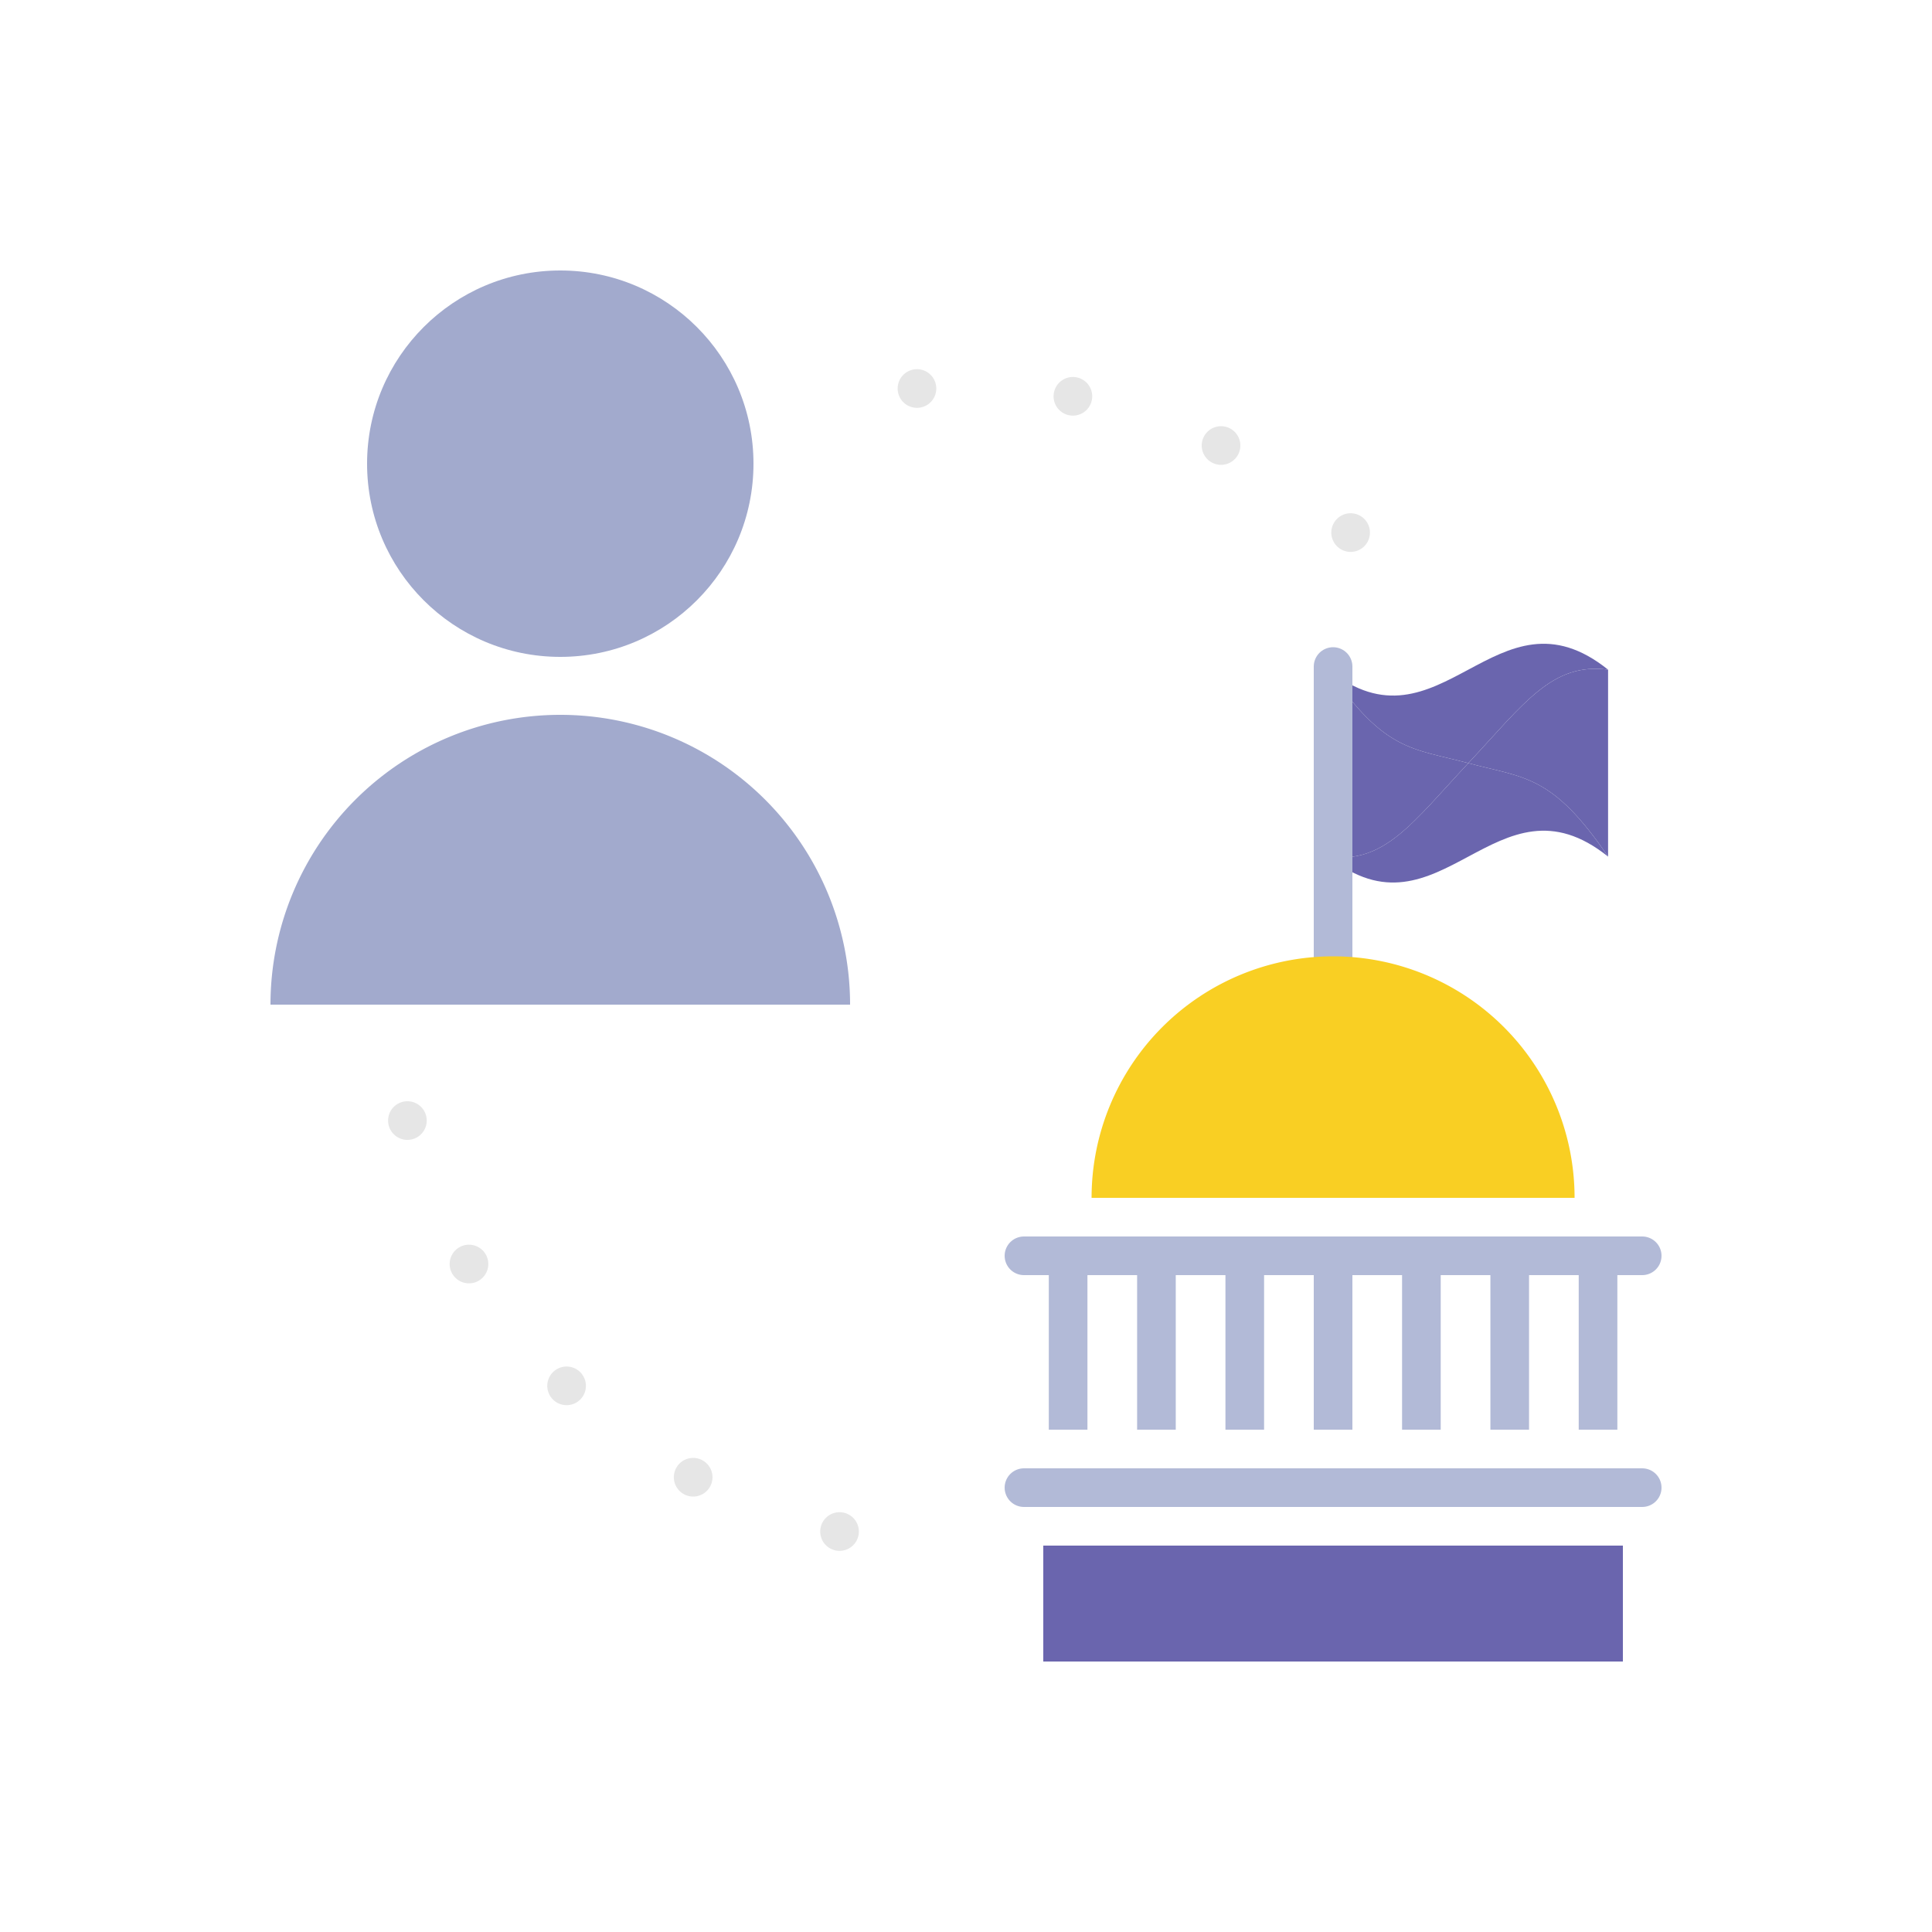 <svg xmlns="http://www.w3.org/2000/svg" viewBox="0 0 100 100"><defs><style>.cls-1{fill:#a2aacd;}.cls-2{fill:#6a65ae;}.cls-3,.cls-4,.cls-5,.cls-7{fill:none;stroke-width:2px;}.cls-3,.cls-4,.cls-5{stroke:#b2bad7;}.cls-3,.cls-5,.cls-7{stroke-linecap:round;}.cls-3{stroke-linejoin:round;}.cls-4,.cls-5,.cls-7{stroke-miterlimit:10;}.cls-6{fill:#f9cf23;}.cls-7{stroke:#e6e6e6;stroke-dasharray:0 8.105;}</style></defs><g id="info"><circle class="cls-1" cx="29" cy="24" r="10"/><path class="cls-1" d="M44,52a15,15,0,0,0-30,0"/><rect class="cls-2" x="54" y="80" width="30" height="6"/><line class="cls-3" x1="53" y1="65" x2="85" y2="65"/><line class="cls-3" x1="53" y1="77" x2="85" y2="77"/><line class="cls-4" x1="55.286" y1="65" x2="55.286" y2="74"/><line class="cls-4" x1="59.857" y1="65" x2="59.857" y2="74"/><line class="cls-4" x1="64.429" y1="65" x2="64.429" y2="74"/><line class="cls-4" x1="69" y1="65" x2="69" y2="74"/><line class="cls-4" x1="73.571" y1="65" x2="73.571" y2="74"/><line class="cls-4" x1="78.143" y1="65" x2="78.143" y2="74"/><line class="cls-4" x1="82.714" y1="65" x2="82.714" y2="74"/><path class="cls-2" d="M76,39.5c-2.893-.774-4.34-.581-7.234-4.838-0,3.871-0,5.806,0,9.677C71.66,44.725,73.107,42.596,76,39.5Z"/><path class="cls-2" d="M76,39.5c2.893.774,4.341.581,7.234,4.838V34.662C80.341,34.274,78.894,36.403,76,39.5Z"/><path class="cls-2" d="M76,39.5c-2.893,3.096-4.34,5.225-7.234,4.838,5.788,4.645,8.681-4.645,14.468,0C80.341,40.08,78.894,40.274,76,39.5Z"/><path class="cls-2" d="M76,39.5c-2.893-.774-4.34-.581-7.234-4.838,5.788,4.645,8.681-4.645,14.468,0C80.341,34.274,78.894,36.403,76,39.5Z"/><line class="cls-5" x1="69" y1="34.5" x2="69" y2="49.5"/><path class="cls-6" d="M81.5,62a12.5,12.5,0,0,0-25,0"/><path class="cls-7" d="M21.087,58A30.017,30.017,0,0,0,46.593,79.802"/><path class="cls-7" d="M69.908,27.566a29.933,29.933,0,0,0-25.307-7.072"/></g></svg>